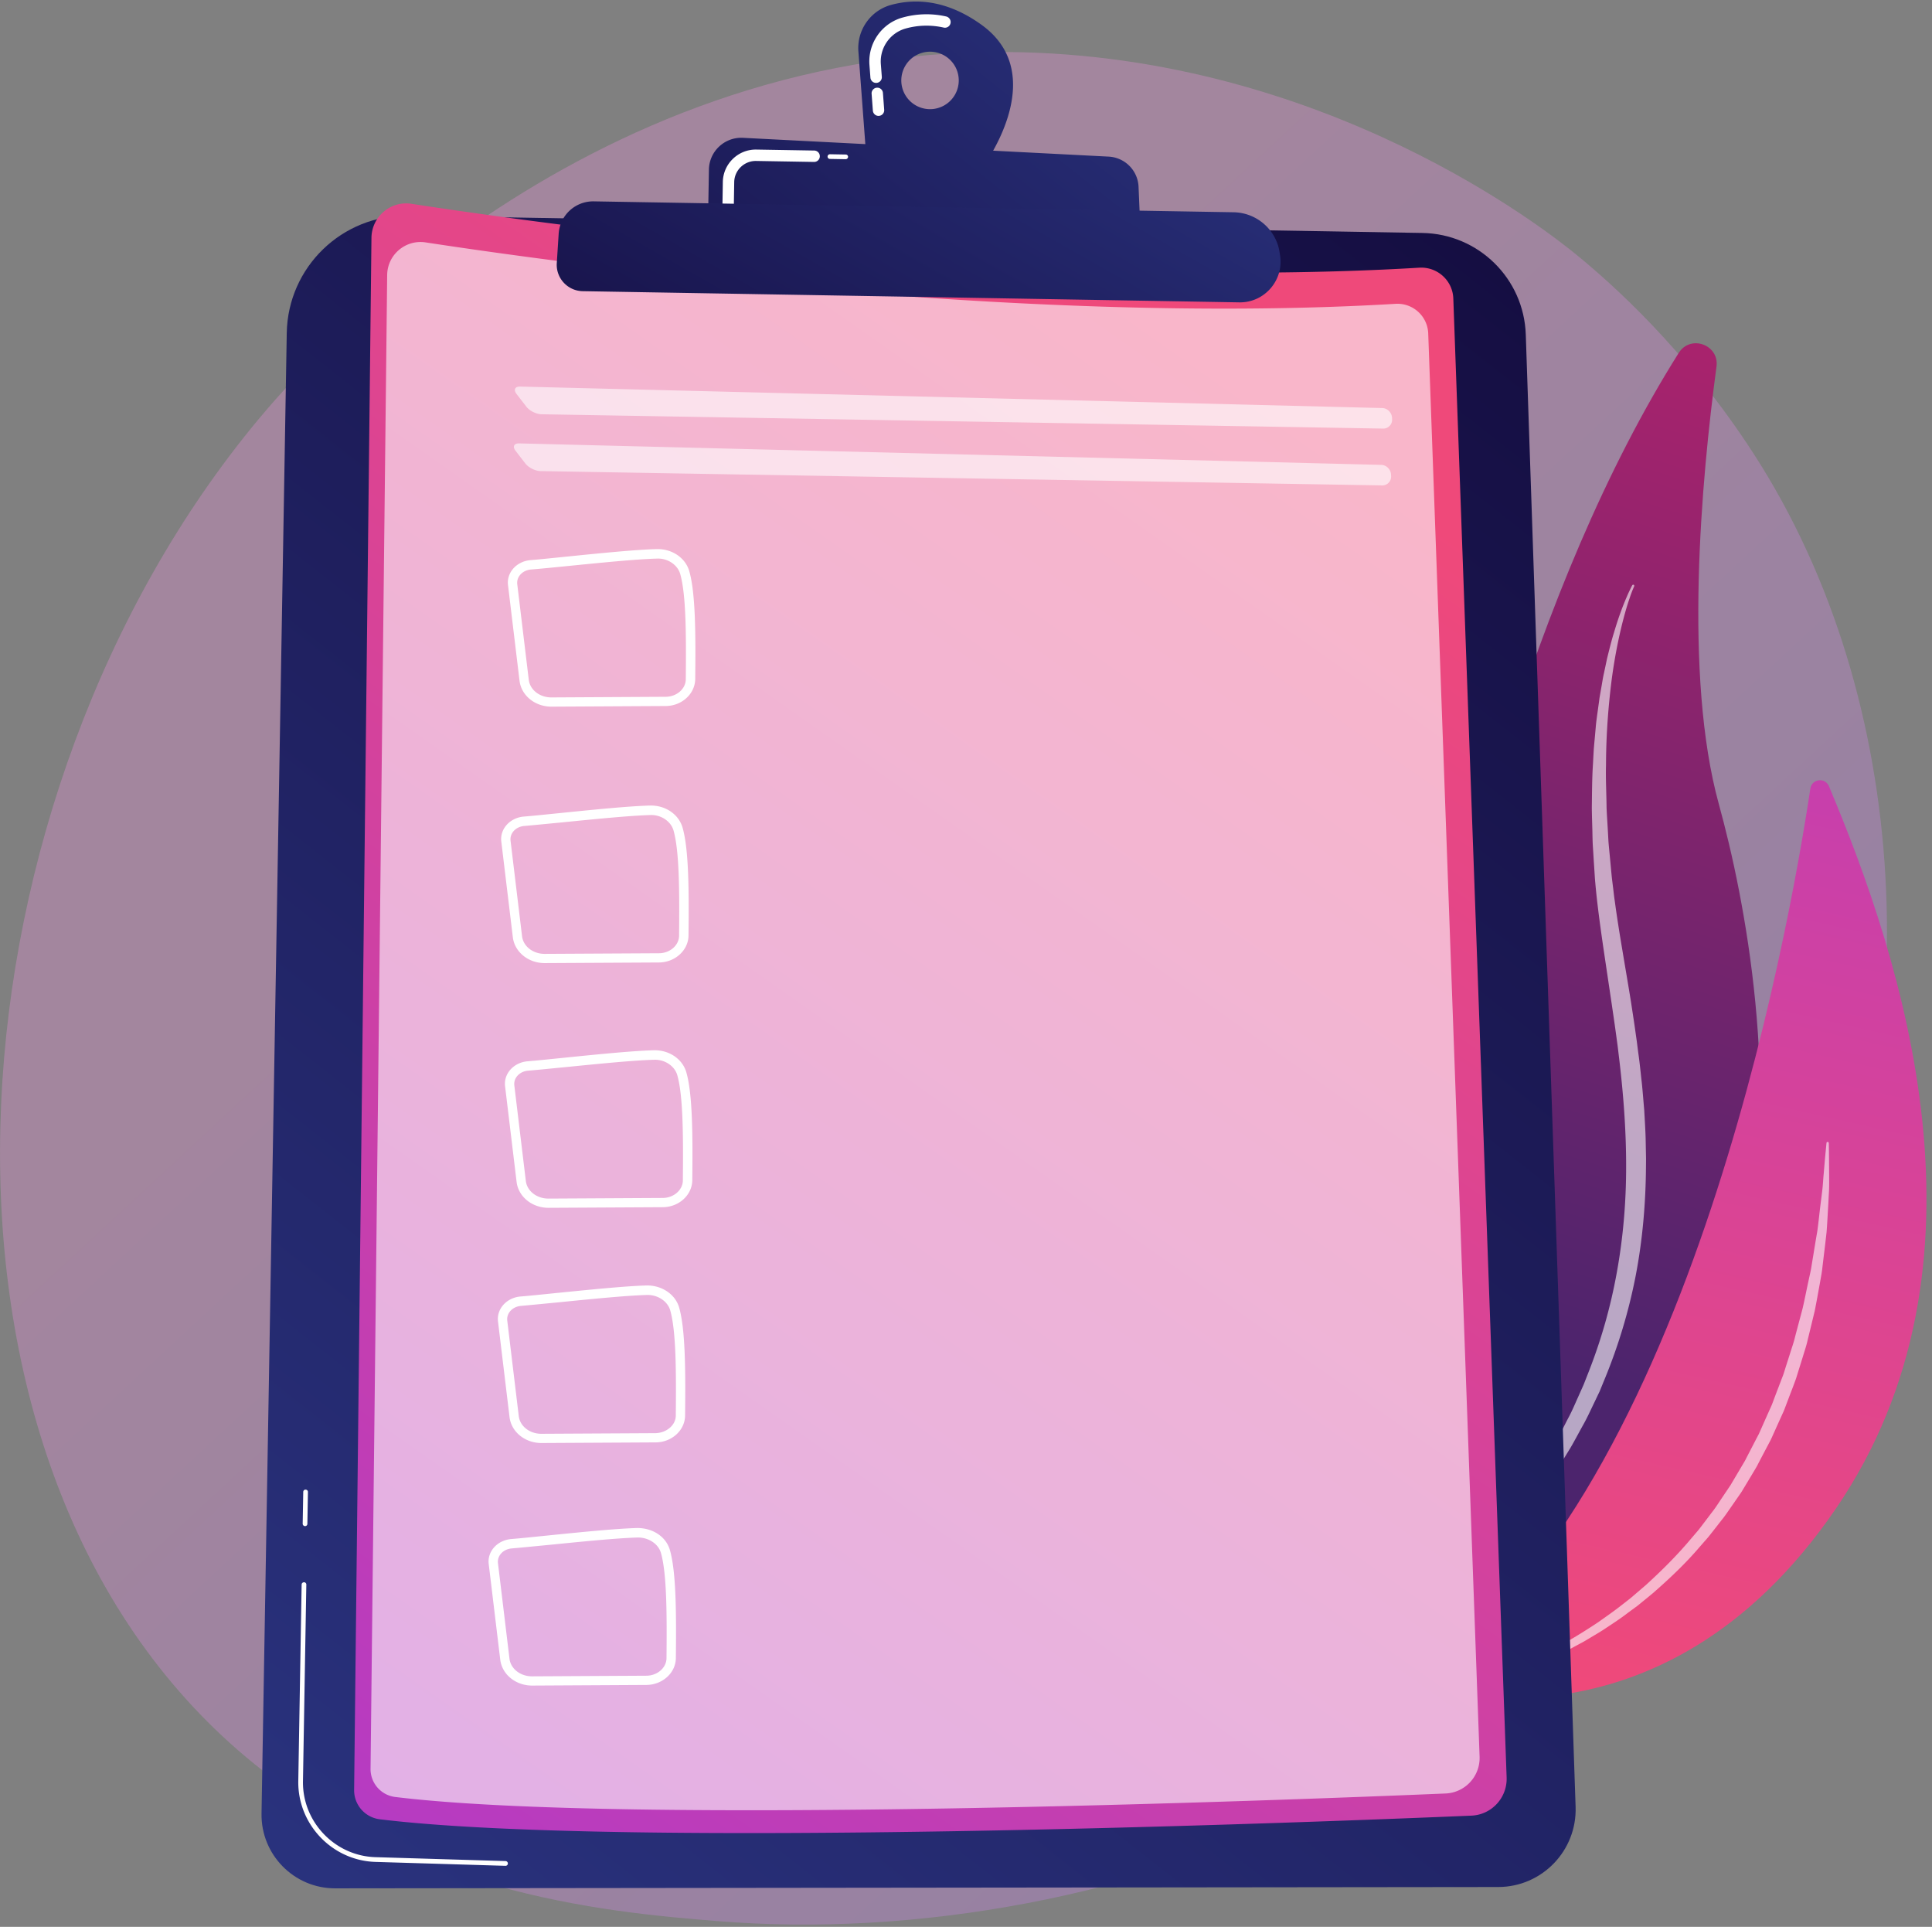 <svg width="348" height="347" fill="none" xmlns="http://www.w3.org/2000/svg">
    <rect width="100%" height="100%" fill="#808080" stroke="none"/>
    <style>
    #image3-petal1{
    animation: move3 5s ease-in-out infinite;
    }
    #image3-petal2{
    animation: move3 5s .5s ease-in-out infinite;
    }

        #image3-coin1{
        opacity:0;
        animation: move6 5s ease-in-out infinite;
        }

        #image3-coin2{
        opacity:0;

        animation: move6 5s 1s ease-in-out infinite;
        }

        #image3-coin3{
        opacity:0;

        animation: move6 5s 1.5s ease-in-out infinite;
        }

        #image3-coin4{
        opacity:0;

        animation: move6 5s 2s ease-in-out infinite;
        }

        #image3-done1{
        opacity:0;
        animation: opacity1 3s 1s ease-in-out;
        animation-fill-mode:forwards;

        }
        #image3-done2{
        opacity:0;
        animation: opacity1 3s 1.3s ease-in-out;
        animation-fill-mode:forwards;

        }
        #image3-done3{
        opacity:0;
        animation: opacity1 3s 1.6s ease-in-out;
        animation-fill-mode:forwards;

        }
        #image3-done4{
        opacity:0;
        animation: opacity1 3s 1.9s ease-in-out;
        animation-fill-mode:forwards;

        }
        #image3-done5{
        opacity:0;
        animation: opacity1 3s 2.2s ease-in-out;
        animation-fill-mode:forwards;

        }


        @keyframes opacity1 {
        0% {
        opacity:0;
        }
        100%{
        opacity:1;
        }
        }

    @keyframes move5 {
    0% {
    transform: translate3d(0, 0, 0);
    }
    50% {
    transform: translate3d(5px, 2px, 0);
    }
    100%{
    transform: translate3d(0, 0, 0);
    }
    }
        @keyframes move6 {
        0% {
        transform: translate3d(0, 0, 0);
        opacity:0;
        }
        50% {
        transform: translate3d(10px, -20px, 0);
        opacity:1;
        }
        100%{
        opacity:0;
        transform: translate3d(-20px, -250px, 0);
        }
        }

    @keyframes move1 {
    0% {
    transform: translate3d(0, 0, 0);
    }
    100% {
    transform: translate3d(10px, 2px, 0);
    }
    }
    @keyframes move2 {
    0% {
    transform: translate3d(0, 0, 0);
    }
    50% {
    transform: translate3d(-6px, -5px, 0);
    }
    100%{
    transform: translate3d(0, 0, 0);
    }
    }
    @keyframes move3 {
    0% {
    transform: translate3d(0, 0, 0);
    }
    50% {
    transform: translate3d(-8px, -5px, 0);
    }
    100%{
    transform: translate3d(0, 0, 0);
    }
    }
        @keyframes move4 {
        0% {
        transform: translate3d(0, 0, 0);
        }
        50% {
        transform: translate3d(8px, 2px, 0);
        }
        100%{
        transform: translate3d(0, 0, 0);
        }
        }
    </style>


    <path opacity=".3" d="M325.634 238.003c-34.427 79.591-125.322 113.779-196.53 107.951-19.448-1.586-58.57-4.796-89.108-33.357-58.658-54.857-49.633-169.542 6.533-237.05 7.238-8.698 57.286-66.953 135.292-66.173 57.11.567 97.201 32.476 102.073 36.454 6.155 5.022 19.737 16.955 31.985 35.887 28.75 44.46 31.28 106.554 9.755 156.288Z" fill="url(#a)"/>
    <g id="image3-petal1">
        <path d="M302.384 63.551c2.115-3.36 7.326-1.46 6.798 2.468-2.719 20.278-5.954 55.675.428 78.811 9.377 34.011 26.232 134.07-68.842 159.409-.013 0 9.038-157.295 61.616-240.688Z" fill="url(#b)"/>
        <path opacity=".6" d="M294.354 105.594s-.089.189-.24.554a23.36 23.36 0 0 0-.604 1.649c-.503 1.447-1.133 3.625-1.762 6.419a93.765 93.765 0 0 0-1.687 10.196c-.44 3.965-.768 8.459-.78 13.368-.076 2.455.075 5.01.1 7.654.051 1.321.151 2.668.227 4.028l.113 2.064c.051.692.126 1.385.189 2.09.139 1.397.264 2.819.403 4.254.075.68.176 1.435.264 2.165.088.73.164 1.473.277 2.191.39 2.895.869 5.903 1.385 8.949.503 3.047 1.045 6.143 1.548 9.303.239 1.586.491 3.172.718 4.77.113.806.226 1.611.339 2.405.101.805.202 1.623.315 2.429.227 1.624.378 3.26.567 4.897.176 1.636.289 3.297.44 4.946.088 1.662.202 3.324.252 4.998l.05 2.505.025 1.258-.012 1.259c-.038 6.697-.617 13.419-1.876 19.914a97.883 97.883 0 0 1-5.589 18.554c-.302.73-.591 1.447-.893 2.178-.34.704-.667 1.397-1.007 2.102-.667 1.384-1.297 2.782-2.052 4.091-.73 1.321-1.423 2.643-2.165 3.914-.768 1.259-1.536 2.493-2.291 3.714-3.122 4.821-6.382 9.163-9.642 12.94-.806.944-1.599 1.875-2.379 2.782-.819.868-1.624 1.712-2.405 2.542-.78.819-1.535 1.624-2.278 2.405l-2.253 2.177c-2.857 2.858-5.564 5.123-7.729 7.037-1.07.982-2.115 1.749-2.983 2.454-.881.705-1.624 1.297-2.228 1.788l-1.851 1.485a.208.208 0 0 1-.302-.038.201.201 0 0 1 .026-.289h.012s.604-.554 1.75-1.599c.566-.529 1.271-1.171 2.102-1.926.415-.377.856-.78 1.334-1.221.239-.214.491-.44.73-.667.239-.239.491-.491.756-.743a665.876 665.876 0 0 0 3.398-3.348c.315-.302.63-.617.944-.931.315-.315.63-.668.944-1.007.642-.68 1.309-1.385 1.989-2.115.68-.73 1.397-1.485 2.127-2.253.693-.806 1.41-1.637 2.14-2.48.73-.843 1.486-1.725 2.254-2.606.73-.919 1.472-1.863 2.24-2.832l1.158-1.46c.189-.239.39-.491.592-.743.189-.251.365-.516.554-.78.742-1.032 1.498-2.09 2.265-3.172.793-1.058 1.486-2.203 2.228-3.349.366-.566.743-1.145 1.121-1.724l.566-.869.529-.906c.705-1.208 1.41-2.442 2.14-3.688.692-1.259 1.322-2.568 2.001-3.864.705-1.297 1.272-2.669 1.888-4.028.302-.68.617-1.373.919-2.065l.831-2.115a94.784 94.784 0 0 0 5.123-18c1.146-6.281 1.7-12.764 1.687-19.271 0-6.508-.504-13.016-1.271-19.423-.101-.806-.189-1.599-.29-2.392-.113-.793-.214-1.586-.327-2.379-.214-1.586-.453-3.159-.68-4.733-.466-3.147-.931-6.256-1.385-9.315-.453-3.071-.881-6.092-1.233-9.1a136.378 136.378 0 0 1-.441-4.431c-.088-1.46-.189-2.908-.277-4.343-.037-.717-.1-1.422-.126-2.127-.025-.705-.037-1.41-.05-2.102-.038-1.385-.088-2.757-.101-4.104.038-2.694.038-5.299.202-7.792.038-.629.063-1.246.101-1.85.012-.302.037-.604.05-.906l.075-.894c.114-1.196.214-2.354.315-3.487.113-1.133.29-2.228.428-3.298.076-.528.151-1.057.214-1.573.088-.516.176-1.02.264-1.523.189-.995.315-1.964.529-2.896.201-.931.39-1.825.567-2.681.427-1.699.805-3.272 1.246-4.657.818-2.795 1.649-4.934 2.265-6.357.303-.717.567-1.259.743-1.624.176-.365.277-.541.277-.541.063-.101.189-.138.29-.075.075.037.1.163.063.264Z" fill="#fff"/>

    </g>
    <g id="image3-petal2">
        <path d="M256.087 303.61s42.697 14.777 74.607-31.935c29.971-43.881 11.958-98.75-1.259-130.093-.692-1.636-3.084-1.334-3.348.428-3.966 26.396-22.419 129.589-72.278 161.524l2.278.076Z" fill="url(#c)"/>
        <path opacity=".6" d="M260.544 304.201s.125-.025.365-.076c.239-.05.591-.125 1.057-.239a57.015 57.015 0 0 0 3.965-1.107c.856-.24 1.775-.579 2.795-.907 1.007-.377 2.089-.755 3.235-1.233 2.29-.907 4.821-2.077 7.514-3.487 2.694-1.385 5.514-3.097 8.396-5.01 1.41-1.007 2.883-2.014 4.305-3.147.365-.277.718-.554 1.083-.843l.541-.428.529-.453 2.127-1.825c2.794-2.543 5.576-5.287 8.119-8.321.327-.378.642-.755.969-1.133l.479-.566.453-.592c.604-.793 1.208-1.586 1.812-2.391.63-.781 1.171-1.637 1.725-2.468l1.687-2.505 1.535-2.593.768-1.296c.126-.214.264-.428.378-.655l.34-.667c.465-.894.918-1.775 1.384-2.668.227-.441.453-.882.693-1.322l.604-1.36c.403-.906.805-1.812 1.208-2.706.189-.453.416-.894.592-1.347.176-.453.34-.919.516-1.372.34-.906.692-1.812 1.032-2.706.164-.453.353-.894.504-1.334.151-.454.289-.907.428-1.36.289-.906.579-1.787.856-2.681.276-.881.591-1.75.793-2.643.465-1.763.931-3.487 1.372-5.161.39-1.687.704-3.349 1.057-4.947.164-.806.365-1.586.491-2.354.126-.781.252-1.548.377-2.291.24-1.498.479-2.933.718-4.305.189-1.372.327-2.681.466-3.915.151-1.233.302-2.379.428-3.436.126-1.07.163-2.052.251-2.933.152-1.775.265-3.172.365-4.116.089-.957.139-1.46.139-1.46v-.013a.208.208 0 0 1 .415.025s.013.516.026 1.473c.012.956.025 2.366.037 4.154 0 .893.025 1.888-.025 2.97-.063 1.083-.113 2.241-.189 3.487-.075 1.246-.138 2.581-.251 3.978a294.921 294.921 0 0 1-.517 4.38c-.088.768-.188 1.549-.276 2.342-.101.793-.265 1.598-.403 2.416-.302 1.637-.592 3.324-.944 5.061-.416 1.724-.844 3.486-1.284 5.287-.202.906-.504 1.8-.781 2.706-.277.906-.566 1.825-.856 2.744-.138.466-.289.919-.428 1.385-.163.465-.34.918-.503 1.372-.353.919-.705 1.837-1.058 2.769l-.528 1.397c-.176.466-.403.919-.604 1.372-.416.919-.831 1.838-1.247 2.769-.214.466-.415.932-.629 1.385l-.717 1.36c-.479.906-.957 1.812-1.435 2.731l-.353.68c-.126.226-.264.44-.39.667l-.793 1.322-1.599 2.656-1.762 2.542c-.592.844-1.158 1.712-1.813 2.505-.629.806-1.258 1.624-1.9 2.43l-.479.604-.503.579c-.34.377-.667.768-1.007 1.145-2.631 3.097-5.564 5.841-8.472 8.384-.742.616-1.485 1.221-2.228 1.825l-.554.453-.566.415-1.133.831c-1.473 1.146-3.008 2.115-4.481 3.097-.743.478-1.498.919-2.241 1.359-.365.227-.73.441-1.095.655-.365.214-.742.403-1.107.604-.731.39-1.448.78-2.153 1.171-.717.352-1.422.692-2.127 1.032-2.795 1.309-5.4 2.391-7.767 3.21-1.17.44-2.291.767-3.323 1.107-1.045.29-1.989.592-2.857.806a56.903 56.903 0 0 1-4.066.894c-.478.088-.843.138-1.083.176-.251.038-.377.05-.377.05-.114.013-.227-.063-.239-.176a.304.304 0 0 1 .214-.214Z" fill="#fff"/>
    </g>

    <path d="m73.504 38.842 182.722 3.11c10.082.175 18.264 8.206 18.604 18.289l8.975 265.145c.265 7.88-6.042 14.426-13.934 14.438l-209.496.239c-7.414.013-13.393-6.067-13.267-13.481l4.544-266.618c.201-11.87 9.982-21.323 21.852-21.122Z" fill="url(#d)"/>
    <path d="M91.064 336.01h-.013l-23.425-.705c-7.792-.239-14.023-6.772-13.897-14.564l.604-35.383c0-.24.189-.403.428-.416.24 0 .428.202.415.428l-.604 35.384c-.126 7.338 5.74 13.481 13.066 13.695l23.426.705a.433.433 0 0 1 .415.441.42.42 0 0 1-.415.415ZM54.95 274.834c-.013 0-.013 0 0 0a.432.432 0 0 1-.428-.428l.1-5.727c0-.239.202-.441.429-.415.239 0 .428.201.415.428l-.1 5.727a.41.41 0 0 1-.416.415Z" fill="#fff"/>
    <path d="M74.096 36.702c24.898 3.814 110.519 15.735 181.563 11.505 3.235-.189 6.004 2.304 6.118 5.551l9.604 266.341c.126 3.651-2.706 6.722-6.357 6.873-29.87 1.259-152.863 5.992-196.618.655a5.264 5.264 0 0 1-4.62-5.287l3.122-279.52c.05-3.802 3.436-6.684 7.188-6.118Z" fill="url(#e)"/>
    <path opacity=".6" d="M76.651 43.65c23.955 3.663 106.366 15.143 174.716 11.065a5.547 5.547 0 0 1 5.891 5.337l9.252 256.309a6.398 6.398 0 0 1-6.117 6.621c-28.738 1.208-147.112 5.765-189.205.629a5.06 5.06 0 0 1-4.443-5.085L69.74 49.529c.037-3.65 3.298-6.42 6.91-5.879Z" fill="#fff"/>
    <path d="M249.126 77.184a1.587 1.587 0 0 0 1.624-1.675l-.013-.29c-.05-.93-.843-1.724-1.787-1.736L93.694 69.618c-.931-.025-1.233.567-.667 1.31l1.775 2.303c.566.743 1.8 1.36 2.744 1.372l151.58 2.58ZM93.519 79.852c-.932-.025-1.234.566-.668 1.31l1.775 2.303c.567.742 1.8 1.36 2.744 1.372l151.58 2.58a1.587 1.587 0 0 0 1.624-1.674l-.013-.29c-.05-.93-.843-1.724-1.787-1.737L93.519 79.852Z" fill="#fff" opacity=".6"/>
    <path d="M118.757 173.328h-.051l-20.568.113c-2.958.013-5.438-1.989-5.765-4.657l-2.077-17.233c-.126-1.019.176-2.039.856-2.87.755-.919 1.9-1.51 3.16-1.624 1.737-.138 4.116-.39 6.746-.654 5.715-.579 12.198-1.234 16.012-1.334h.088c2.731-.038 5.098 1.586 5.79 3.977 1.133 3.953 1.158 11.455 1.07 19.448-.038 2.631-2.391 4.783-5.261 4.834ZM94.45 148.744c-.806.063-1.536.428-2.002 1.007a2.182 2.182 0 0 0-.49 1.611l2.076 17.233c.215 1.825 1.977 3.197 4.091 3.184l20.569-.113h.037c1.964-.025 3.575-1.435 3.588-3.159.075-7.868.063-15.231-1.007-18.97-.478-1.649-2.279-2.857-4.204-2.757-3.752.101-10.473.781-15.886 1.322-2.63.252-5.022.491-6.772.642Z" fill="#fff"/>
    <path  id="image3-done2" opacity=".6" d="M96.69 150.443c4.318-.365 13.696-1.46 18.139-1.586 1.889-.05 3.563 1.058 4.028 2.694.907 3.16.894 9.504.831 15.344-.012 1.75-1.598 3.172-3.562 3.185l-16.44.088c-2.026.013-3.725-1.347-3.94-3.134l-1.66-13.771c-.165-1.41 1.006-2.694 2.605-2.82Zm39.865 4.696c-.931-.013-1.498.717-1.246 1.623l1.951 6.961c.252.907 1.221 1.624 2.165 1.612l103.52-1.587a1.66 1.66 0 0 0 1.637-1.724l-.164-4.267c-.038-.932-.831-1.712-1.762-1.712l-106.101-.906Z" fill="#fff"/>

    <path d="M119.965 127.144h-.05l-20.568.113c-2.959.013-5.438-1.989-5.766-4.657l-2.077-17.233c-.125-1.019.177-2.039.856-2.87.756-.919 1.901-1.51 3.16-1.623 1.737-.139 4.116-.391 6.747-.655 5.715-.58 12.197-1.234 16.011-1.334h.088c2.732-.038 5.098 1.586 5.791 3.977 1.133 3.953 1.158 11.455 1.07 19.448-.051 2.644-2.392 4.796-5.262 4.834ZM95.658 102.56c-.805.063-1.535.428-2.001 1.007a2.182 2.182 0 0 0-.49 1.611l2.076 17.233c.214 1.825 1.976 3.197 4.091 3.185l20.568-.114h.038c1.964-.025 3.575-1.435 3.587-3.159.076-7.867.063-15.231-1.007-18.97-.478-1.649-2.278-2.857-4.204-2.756-3.751.1-10.473.78-15.885 1.321-2.644.265-5.035.504-6.773.642Z" fill="#fff"/>

    <path id="image3-done1" opacity=".6" d="M97.886 104.26c4.318-.365 13.696-1.461 18.139-1.586 1.888-.051 3.562 1.057 4.028 2.693.907 3.16.894 9.504.831 15.345-.013 1.749-1.599 3.172-3.562 3.184l-16.44.088c-2.026.013-3.726-1.347-3.94-3.134l-1.661-13.771c-.151-1.397 1.007-2.681 2.605-2.819Zm39.865 4.707c-.932-.012-1.498.718-1.246 1.624l1.951 6.961c.252.906 1.221 1.624 2.165 1.611l103.52-1.586a1.661 1.661 0 0 0 1.637-1.724l-.164-4.267c-.038-.932-.831-1.712-1.762-1.712l-106.101-.907Z" fill="#fff"/>
    <path d="M119.436 217.397h-.05l-20.568.113c-2.958.013-5.438-1.989-5.765-4.657l-2.077-17.233c-.126-1.019.176-2.039.856-2.87.755-.919 1.9-1.51 3.16-1.624 1.736-.138 4.115-.39 6.746-.654 5.715-.579 12.197-1.234 16.012-1.334h.088c2.731-.038 5.098 1.586 5.79 3.977 1.133 3.953 1.158 11.455 1.07 19.448-.038 2.644-2.392 4.796-5.262 4.834ZM95.13 192.813c-.806.063-1.536.428-2.002 1.007a2.182 2.182 0 0 0-.49 1.611l2.076 17.233c.214 1.825 1.976 3.197 4.091 3.185l20.568-.114h.038c1.964-.025 3.575-1.435 3.588-3.159.075-7.868.062-15.231-1.007-18.97-.479-1.649-2.279-2.845-4.205-2.756-3.751.1-10.473.78-15.885 1.321-2.631.252-5.035.504-6.772.642Z" fill="#fff"/>
    <path id="image3-done3" opacity=".6" d="M97.37 194.512c4.318-.365 13.696-1.46 18.139-1.586 1.888-.05 3.563 1.058 4.028 2.694.907 3.16.894 9.504.831 15.344-.012 1.75-1.599 3.173-3.562 3.185l-16.44.088c-2.026.013-3.725-1.334-3.94-3.134l-1.661-13.771c-.164-1.397.994-2.681 2.606-2.82Zm39.853 4.708c-.932-.012-1.498.718-1.247 1.624l1.951 6.961c.252.906 1.221 1.624 2.166 1.611l103.52-1.586a1.66 1.66 0 0 0 1.636-1.724l-.163-4.267c-.038-.932-.831-1.712-1.763-1.712l-106.1-.907Z" fill="#fff"/>
    <path d="M118.165 259.754h-.051l-20.568.114c-2.958.012-5.438-1.989-5.765-4.658l-2.077-17.232c-.126-1.02.176-2.04.856-2.87.755-.919 1.9-1.511 3.16-1.624 1.737-.139 4.116-.39 6.734-.655 5.438-.541 12.197-1.233 16.011-1.334 2.707-.05 5.174 1.561 5.866 3.978 1.133 3.952 1.158 11.454 1.07 19.448-.025 2.643-2.366 4.783-5.236 4.833Zm-24.307-24.583c-.806.063-1.536.428-2.001 1.007a2.18 2.18 0 0 0-.491 1.611l2.077 17.232c.214 1.825 1.976 3.198 4.09 3.185l20.569-.113c1.938-.063 3.612-1.423 3.625-3.16.076-7.867.063-15.231-1.007-18.969-.478-1.649-2.278-2.82-4.204-2.757-3.751.101-10.486.78-15.886 1.322-2.643.251-5.035.491-6.772.642Z" fill="#fff"/>
    <path id="image3-done4" opacity=".6" d="M96.086 236.87c4.318-.365 13.695-1.46 18.139-1.586 1.888-.05 3.562 1.057 4.028 2.694.906 3.159.894 9.503.831 15.344-.013 1.75-1.599 3.172-3.563 3.185l-16.439.088c-2.027.012-3.726-1.335-3.94-3.135l-1.661-13.77c-.151-1.41 1.007-2.694 2.605-2.82Zm39.866 4.695c-.932-.012-1.498.718-1.247 1.624l1.951 6.961c.252.906 1.221 1.624 2.166 1.611l103.52-1.586a1.66 1.66 0 0 0 1.636-1.724l-.163-4.268c-.038-.931-.831-1.712-1.763-1.712l-106.1-.906Z" fill="#fff"/>
    <path d="M116.49 303.433h-.05l-20.568.114c-2.958.012-5.438-1.989-5.765-4.658l-2.077-17.232c-.126-1.02.176-2.039.856-2.87.755-.919 1.9-1.511 3.16-1.624 1.736-.139 4.115-.39 6.746-.655 5.715-.579 12.198-1.233 16.012-1.334 2.794 0 5.173 1.561 5.866 3.978 1.132 3.952 1.158 11.454 1.069 19.448-.025 2.643-2.379 4.783-5.249 4.833ZM92.184 278.85c-.806.063-1.536.428-2.002 1.007a2.18 2.18 0 0 0-.49 1.611l2.076 17.232c.214 1.826 1.977 3.198 4.091 3.185l20.569-.113h.037c1.964-.025 3.575-1.435 3.588-3.16.075-7.867.063-15.231-1.007-18.969-.479-1.649-2.279-2.795-4.205-2.757-3.751.101-10.472.78-15.885 1.322-2.63.251-5.023.491-6.772.642Z" fill="#fff"/>
    <path id="image3-done5" opacity=".6" d="M94.425 280.549c4.318-.365 13.695-1.46 18.139-1.586 1.888-.051 3.562 1.057 4.028 2.694.906 3.159.894 9.503.831 15.344-.013 1.75-1.599 3.172-3.563 3.185l-16.44.088c-2.026.012-3.725-1.347-3.939-3.135l-1.661-13.771c-.164-1.409 1.007-2.681 2.605-2.819Zm39.864 4.708c-.931-.013-1.497.717-1.246 1.624l1.951 6.96c.252.907 1.221 1.624 2.165 1.612l103.521-1.586a1.661 1.661 0 0 0 1.636-1.725l-.163-4.267c-.038-.932-.831-1.712-1.763-1.712l-106.101-.906Z" fill="#fff"/>
    <path d="M176.81 4.478C170.29-.23 164.55-.23 160.484.89c-3.701 1.02-6.155 4.544-5.866 8.371l1.423 19.045 20.706 2.19c-.012 0 12.852-16.791.063-26.018Zm-9.377 15.18a5.174 5.174 0 1 1 .175-10.347 5.174 5.174 0 0 1-.175 10.347Z" fill="url(#f)"/>
    <path d="M157.879 20.804a1.035 1.035 0 0 1-.655-.881l-.226-3.034a1.018 1.018 0 0 1 .944-1.095 1.019 1.019 0 0 1 1.095.944l.227 3.034a1.02 1.02 0 0 1-.945 1.095 1.04 1.04 0 0 1-.44-.063Zm-.441-5.941a1.034 1.034 0 0 1-.654-.881l-.176-2.304c-.29-3.902 2.228-7.49 5.979-8.522a16.05 16.05 0 0 1 7.842-.189c.541.126.906.668.78 1.221a1.022 1.022 0 0 1-1.221.78 14 14 0 0 0-6.847.164c-2.808.78-4.696 3.462-4.482 6.395l.177 2.304a1.02 1.02 0 0 1-.944 1.095 1.077 1.077 0 0 1-.454-.063Z" fill="#fff"/>
    <path d="m127.53 40.113.163-9.566c.051-3.298 2.833-5.891 6.131-5.728l65.883 3.386a5.68 5.68 0 0 1 5.375 5.426l.39 9.201-77.942-2.719Z" fill="url(#g)"/>
    <path d="M152.328 28.671c-.013 0-.013 0 0 0l-2.845-.05a.415.415 0 0 1-.416-.428c0-.227.189-.415.428-.415h.013l2.832.05c.239 0 .428.201.416.428a.44.44 0 0 1-.428.415Zm-21.538 8.963a1.017 1.017 0 0 1-.654-.982l.063-3.865a5.907 5.907 0 0 1 1.812-4.179 5.904 5.904 0 0 1 4.23-1.674l10.422.176a1.025 1.025 0 1 1-.038 2.052l-10.422-.176c-2.14-.038-3.927 1.674-3.953 3.826l-.063 3.865a1.025 1.025 0 0 1-1.044 1.007.833.833 0 0 1-.353-.05Z" fill="#fff"/>
    <path d="m106.937 36.261 115.277 1.964c4.142.076 7.641 3.11 8.271 7.213l.088.566c.692 4.482-2.82 8.522-7.352 8.447l-118.26-2.014c-2.719-.05-4.846-2.354-4.67-5.06l.34-5.288a6.226 6.226 0 0 1 6.306-5.828Z" fill="url(#h)"/>
    <g id="image3-coin1">
        <path d="M157.073 118.396c8.405 0 15.218-6.814 15.218-15.219s-6.813-15.218-15.218-15.218c-8.405 0-15.219 6.813-15.219 15.218 0 8.405 6.814 15.219 15.219 15.219Z" fill="url(#i)"/>
        <path d="M157.073 117.892c8.127 0 14.715-6.588 14.715-14.715 0-8.127-6.588-14.715-14.715-14.715-8.127 0-14.715 6.588-14.715 14.715 0 8.127 6.588 14.715 14.715 14.715Z" fill="url(#j)"/>
        <path d="M144.951 97.488a.355.355 0 0 1-.188-.05.421.421 0 0 1-.189-.567 13.946 13.946 0 0 1 12.512-7.704c.843 0 1.699.076 2.53.227.227.038.39.264.34.49a.417.417 0 0 1-.491.34 13.584 13.584 0 0 0-2.379-.213c-4.997 0-9.491 2.769-11.744 7.238a.462.462 0 0 1-.391.239Z" fill="#fff"/>
        <path opacity=".78" d="M169.515 106.369c1.58-6.692-2.564-13.397-9.255-14.977-6.691-1.58-13.396 2.564-14.976 9.255-1.58 6.691 2.563 13.396 9.254 14.976 6.692 1.58 13.397-2.563 14.977-9.254Z" fill="#fff"/>
        <path d="M156.179 112.744v-1.36c-1.409-.05-2.807-.39-3.801-.818-.353-.151-.529-.554-.428-.931l.34-1.259a.783.783 0 0 1 1.07-.516c.982.415 2.203.742 3.512.742 1.359 0 2.379-.465 2.379-1.409 0-.856-.781-1.36-2.669-1.863-2.694-.743-4.632-1.914-4.632-4.293 0-2.14 1.573-3.776 4.292-4.217v-1.359a.79.79 0 0 1 .793-.793h.793a.79.79 0 0 1 .793.793v1.221c1.31.05 2.254.277 3.009.541.39.139.604.554.491.944l-.315 1.171a.79.79 0 0 1-1.045.529 8.149 8.149 0 0 0-2.958-.542c-1.611 0-2.077.668-2.077 1.272 0 .742.969 1.246 3.072 1.888 2.995.894 4.242 2.14 4.242 4.38 0 2.052-1.523 3.89-4.469 4.356v1.51a.79.79 0 0 1-.793.793h-.793a.775.775 0 0 1-.806-.78Z" fill="url(#k)"/>
    </g>

    <g id="image3-coin2">

        <path d="M200.387 111.611c14.627 0 26.484-11.858 26.484-26.484 0-14.627-11.857-26.485-26.484-26.485-14.627 0-26.484 11.858-26.484 26.485 0 14.627 11.857 26.484 26.484 26.484Z" fill="url(#l)"/>
        <path d="M200.387 110.73c14.141 0 25.604-11.463 25.604-25.603 0-14.14-11.463-25.604-25.604-25.604-14.14 0-25.603 11.463-25.603 25.604 0 14.14 11.463 25.603 25.603 25.603Z" fill="url(#m)"/>
        <path d="M179.265 74.918a.356.356 0 0 1-.189-.05.422.422 0 0 1-.189-.567c4.116-8.156 12.361-13.23 21.5-13.23 1.46 0 2.92.127 4.343.391.226.038.39.264.34.49a.418.418 0 0 1-.491.34 23.278 23.278 0 0 0-4.192-.377c-8.811 0-16.754 4.897-20.732 12.764a.43.43 0 0 1-.39.24Z" fill="#fff"/>
        <path opacity=".78" d="M216.27 101.021c8.464-8.465 8.464-22.19 0-30.654-8.465-8.465-22.19-8.465-30.654 0-8.465 8.465-8.465 22.189 0 30.654 8.464 8.464 22.189 8.464 30.654 0Z" fill="#fff"/>
        <path d="M198.814 101.793v-2.354c-2.455-.1-4.884-.68-6.621-1.435-.617-.264-.932-.957-.756-1.611l.604-2.19a1.365 1.365 0 0 1 1.863-.894c1.712.717 3.827 1.284 6.105 1.284 2.367 0 4.129-.806 4.129-2.442 0-1.486-1.359-2.367-4.657-3.248-4.695-1.284-8.069-3.336-8.069-7.465 0-3.725 2.732-6.583 7.465-7.338v-2.354c0-.755.616-1.372 1.372-1.372h1.384c.755 0 1.372.617 1.372 1.372v2.115c2.279.088 3.928.478 5.249.944a1.37 1.37 0 0 1 .856 1.649l-.554 2.026a1.368 1.368 0 0 1-1.812.92 14.418 14.418 0 0 0-5.149-.932c-2.807 0-3.612 1.158-3.612 2.203 0 1.284 1.687 2.165 5.337 3.285 5.211 1.56 7.389 3.726 7.389 7.628 0 3.575-2.644 6.785-7.779 7.578v2.643c0 .756-.617 1.372-1.372 1.372h-1.385a1.374 1.374 0 0 1-1.359-1.384Z" fill="url(#n)"/>

    </g>
    <g id="image3-coin3">
        <path d="M218.652 171.54c15.051 0 27.252-12.201 27.252-27.252 0-15.051-12.201-27.252-27.252-27.252-15.051 0-27.253 12.201-27.253 27.252 0 15.051 12.202 27.252 27.253 27.252Z" fill="url(#o)"/>
        <path d="M218.652 170.634c14.55 0 26.345-11.795 26.345-26.346 0-14.55-11.795-26.346-26.345-26.346-14.551 0-26.346 11.796-26.346 26.346 0 14.551 11.795 26.346 26.346 26.346Z" fill="url(#p)"/>
        <path d="M196.926 133.765a.355.355 0 0 1-.189-.051.42.42 0 0 1-.189-.566c4.242-8.396 12.713-13.607 22.104-13.607 1.498 0 2.996.138 4.468.403a.416.416 0 0 1 .34.49.416.416 0 0 1-.491.34 24.649 24.649 0 0 0-4.317-.39c-9.076 0-17.258 5.035-21.349 13.142a.426.426 0 0 1-.377.239Z" fill="#fff"/>
        <path opacity=".78" d="M235.002 160.634c8.711-8.711 8.711-22.833 0-31.544-8.711-8.711-22.833-8.711-31.544 0-8.711 8.711-8.711 22.833 0 31.544 8.711 8.711 22.833 8.711 31.544 0Z" fill="#fff"/>
        <path d="M217.041 161.445v-2.429c-2.531-.101-5.035-.693-6.81-1.473-.63-.277-.957-.994-.781-1.662l.617-2.265a1.426 1.426 0 0 1 1.926-.932c1.762.743 3.94 1.322 6.281 1.322 2.442 0 4.255-.831 4.255-2.518 0-1.523-1.41-2.442-4.784-3.348-4.833-1.322-8.295-3.424-8.295-7.678 0-3.84 2.807-6.773 7.679-7.553v-2.429c0-.781.629-1.41 1.409-1.41h1.423c.78 0 1.41.629 1.41 1.41v2.177c2.341.088 4.04.491 5.4.97.692.239 1.07.994.881 1.699l-.567 2.089a1.416 1.416 0 0 1-1.863.957 14.845 14.845 0 0 0-5.286-.957c-2.895 0-3.714 1.196-3.714 2.266 0 1.322 1.737 2.228 5.489 3.386 5.362 1.611 7.602 3.839 7.602 7.842 0 3.676-2.718 6.974-8.005 7.805v2.719c0 .78-.63 1.409-1.41 1.409h-1.422a1.394 1.394 0 0 1-1.435-1.397Z" fill="url(#q)"/>

    </g>
    <g id="image3-coin4">
        <path d="M253.62 127.131c11.026 0 19.964-8.938 19.964-19.963 0-11.026-8.938-19.964-19.964-19.964-11.026 0-19.964 8.938-19.964 19.964 0 11.025 8.938 19.963 19.964 19.963Z" fill="url(#r)"/>
        <path d="M253.62 126.477c10.665 0 19.31-8.645 19.31-19.309 0-10.665-8.645-19.31-19.31-19.31-10.664 0-19.309 8.645-19.309 19.31 0 10.664 8.645 19.309 19.309 19.309Z" fill="url(#s)"/>
        <path d="M237.697 99.565a.356.356 0 0 1-.189-.05.422.422 0 0 1-.189-.567c3.122-6.193 9.366-10.032 16.301-10.032 1.108 0 2.216.1 3.286.302.226.038.39.264.34.49a.418.418 0 0 1-.491.34 17.371 17.371 0 0 0-3.135-.276c-6.608 0-12.562 3.663-15.533 9.566a.448.448 0 0 1-.39.227Z" fill="#fff"/>
        <path opacity=".78" d="M265.585 119.137c6.381-6.381 6.381-16.726 0-23.106-6.381-6.381-16.726-6.381-23.106 0-6.381 6.38-6.381 16.725 0 23.106 6.38 6.38 16.725 6.38 23.106 0Z" fill="#fff"/>
        <path d="M252.437 119.73v-1.775c-1.85-.075-3.688-.516-4.985-1.082a1.026 1.026 0 0 1-.566-1.221l.453-1.662a1.046 1.046 0 0 1 1.41-.68c1.296.542 2.882.97 4.607.97 1.787 0 3.121-.605 3.121-1.851 0-1.12-1.032-1.787-3.511-2.454-3.538-.97-6.08-2.505-6.08-5.627 0-2.82 2.052-4.96 5.626-5.538v-1.775c0-.567.466-1.033 1.033-1.033h1.044c.567 0 1.033.466 1.033 1.033v1.598c1.711.063 2.958.365 3.952.705.504.176.78.73.642 1.246l-.415 1.536a1.022 1.022 0 0 1-1.36.692 10.868 10.868 0 0 0-3.877-.705c-2.115 0-2.719.882-2.719 1.662 0 .969 1.272 1.636 4.028 2.48 3.928 1.183 5.564 2.807 5.564 5.752 0 2.694-2.001 5.111-5.866 5.715v1.989c0 .566-.466 1.032-1.032 1.032h-1.045a.999.999 0 0 1-1.057-1.007Z" fill="url(#t)"/>

    </g>


    <defs><linearGradient id="a" x1="359.452" y1="391.552" x2="110.35" y2="122.681" gradientUnits="userSpaceOnUse"><stop stop-color="#B37CFF"/><stop offset="1" stop-color="#F895E7"/></linearGradient><linearGradient id="b" x1="350.22" y1="5.521" x2="272.972" y2="243.295" gradientUnits="userSpaceOnUse"><stop stop-color="#CB236D"/><stop offset="1" stop-color="#4C246D"/></linearGradient><linearGradient id="c" x1="358.832" y1="8.225" x2="291.459" y2="305.535" gradientUnits="userSpaceOnUse"><stop stop-color="#A737D5"/><stop offset="1" stop-color="#EF497A"/></linearGradient><linearGradient id="d" x1="36.175" y1="359.288" x2="276.678" y2="53.077" gradientUnits="userSpaceOnUse"><stop stop-color="#2B3582"/><stop offset="1" stop-color="#150E42"/></linearGradient><linearGradient id="e" x1="21.763" y1="391.355" x2="240.216" y2="80.571" gradientUnits="userSpaceOnUse"><stop stop-color="#A737D5"/><stop offset="1" stop-color="#EF497A"/></linearGradient><linearGradient id="f" x1="198.033" y1="-22.195" x2="111.072" y2="86.228" gradientUnits="userSpaceOnUse"><stop stop-color="#2B3582"/><stop offset="1" stop-color="#150E42"/></linearGradient><linearGradient id="g" x1="206.757" y1="-15.286" x2="120.834" y2="93.843" gradientUnits="userSpaceOnUse"><stop stop-color="#2B3582"/><stop offset="1" stop-color="#150E42"/></linearGradient><linearGradient id="h" x1="196.051" y1="-8.702" x2="136.21" y2="96.865" gradientUnits="userSpaceOnUse"><stop stop-color="#2B3582"/><stop offset="1" stop-color="#150E42"/></linearGradient><linearGradient id="i" x1="136.256" y1="127.338" x2="156.664" y2="103.651" gradientUnits="userSpaceOnUse"><stop stop-color="#FDF53F"/><stop offset="1" stop-color="#D93C65"/></linearGradient><linearGradient id="j" x1="168.196" y1="86.374" x2="107.85" y2="177.54" gradientUnits="userSpaceOnUse"><stop stop-color="#FDF53F"/><stop offset="1" stop-color="#D93C65"/></linearGradient><linearGradient id="k" x1="166.396" y1="88.987" x2="134.263" y2="142.932" gradientUnits="userSpaceOnUse"><stop stop-color="#FDF53F"/><stop offset="1" stop-color="#D93C65"/></linearGradient><linearGradient id="l" x1="164.141" y1="127.198" x2="199.667" y2="85.963" gradientUnits="userSpaceOnUse"><stop stop-color="#FDF53F"/><stop offset="1" stop-color="#D93C65"/></linearGradient><linearGradient id="m" x1="219.742" y1="55.887" x2="114.691" y2="214.59" gradientUnits="userSpaceOnUse"><stop stop-color="#FDF53F"/><stop offset="1" stop-color="#D93C65"/></linearGradient><linearGradient id="n" x1="216.608" y1="60.434" x2="160.67" y2="154.345" gradientUnits="userSpaceOnUse"><stop stop-color="#FDF53F"/><stop offset="1" stop-color="#D93C65"/></linearGradient><linearGradient id="o" x1="181.357" y1="187.575" x2="217.913" y2="145.144" gradientUnits="userSpaceOnUse"><stop stop-color="#FDF53F"/><stop offset="1" stop-color="#D93C65"/></linearGradient><linearGradient id="p" x1="238.569" y1="114.197" x2="130.473" y2="277.5" gradientUnits="userSpaceOnUse"><stop stop-color="#FDF53F"/><stop offset="1" stop-color="#D93C65"/></linearGradient><linearGradient id="q" x1="235.345" y1="118.876" x2="177.786" y2="215.509" gradientUnits="userSpaceOnUse"><stop stop-color="#FDF53F"/><stop offset="1" stop-color="#D93C65"/></linearGradient><linearGradient id="r" x1="226.289" y1="138.879" x2="253.073" y2="107.791" gradientUnits="userSpaceOnUse"><stop stop-color="#FDF53F"/><stop offset="1" stop-color="#D93C65"/></linearGradient><linearGradient id="s" x1="268.208" y1="85.116" x2="189.007" y2="204.767" gradientUnits="userSpaceOnUse"><stop stop-color="#FDF53F"/><stop offset="1" stop-color="#D93C65"/></linearGradient><linearGradient id="t" x1="265.845" y1="88.544" x2="223.672" y2="159.346" gradientUnits="userSpaceOnUse"><stop stop-color="#FDF53F"/><stop offset="1" stop-color="#D93C65"/></linearGradient></defs></svg>